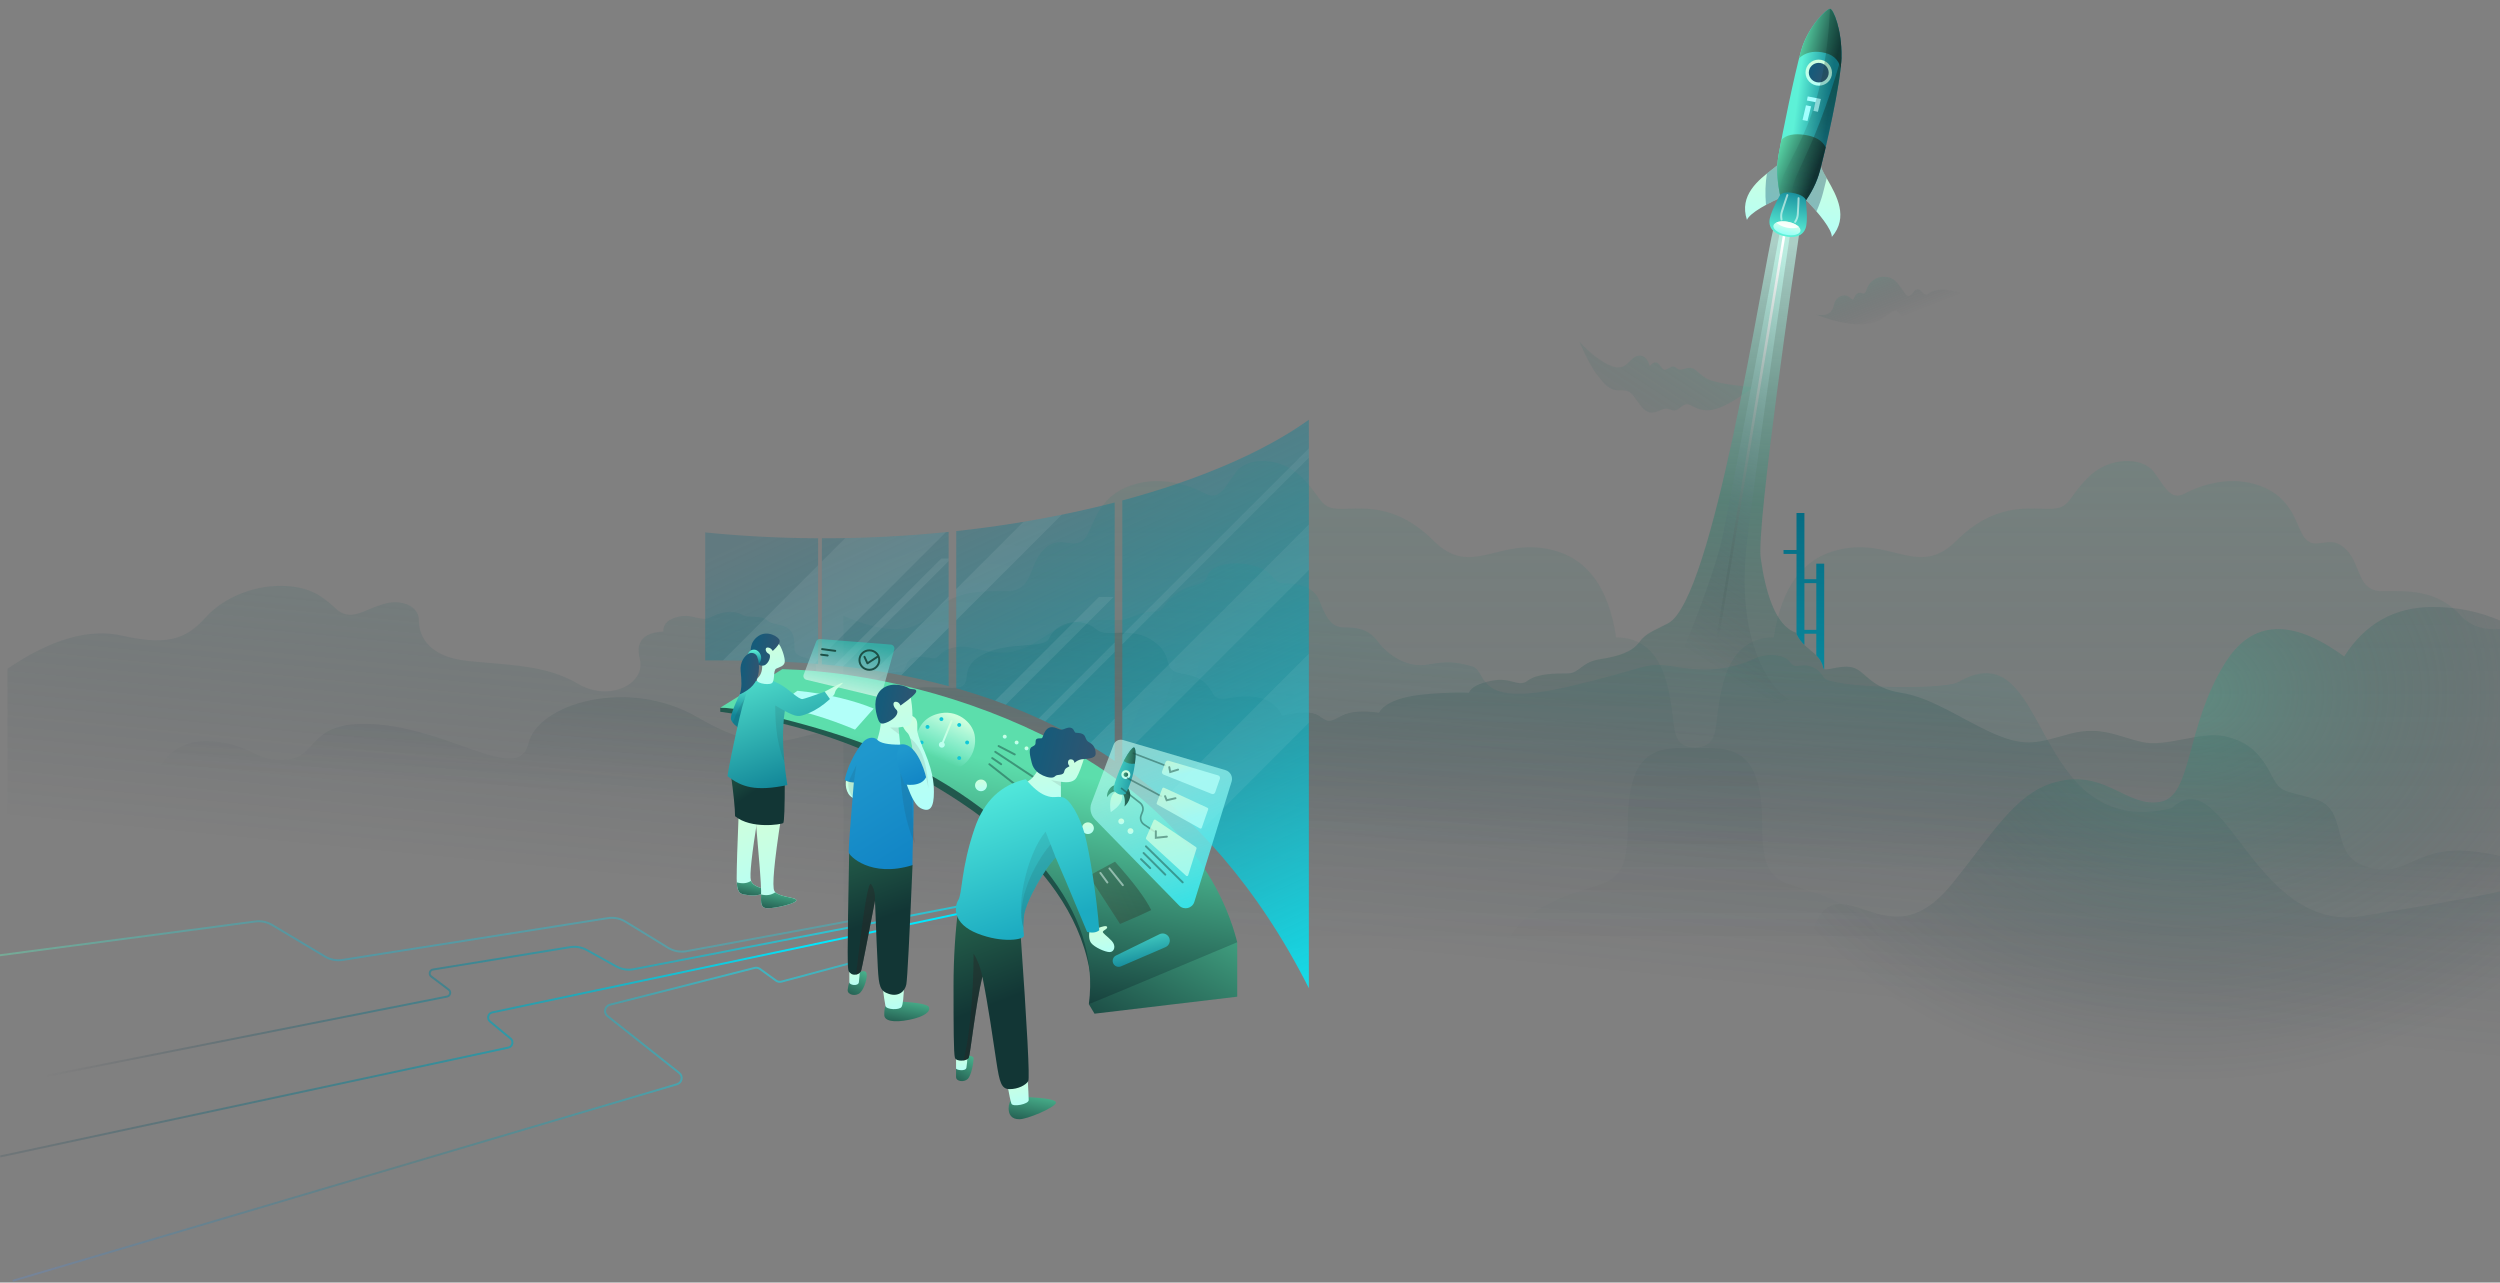 <svg xmlns="http://www.w3.org/2000/svg" width="1920" height="985" fill="none" viewBox="0 0 1920 985"><rect x="0" y="0" width="1920" height="985" fill="#808080" stroke="none"/><path fill="url(#paint0_radial)" d="M509.758 951.438C494.985 890.548 508.353 856.349 549.861 848.84C612.124 837.577 642.688 871.638 657.487 794.152C672.286 716.666 749.842 740.417 810.98 711.268C872.118 682.119 851.189 638.766 893.01 634.123C934.831 629.48 956.399 635.136 965.54 609.423C974.681 583.711 1045.77 573.076 1063.31 592.769C1080.84 612.463 1101.71 631.705 1123.32 621.019C1144.94 610.332 1168.99 611.232 1168.99 628.576C1168.99 645.919 1185.4 614.014 1228.89 661.755C1272.38 709.496 1256.84 823.587 1365.17 808.869C1437.4 799.058 1498.59 846.581 1548.74 951.438H509.758Z" opacity=".5"/><path fill="url(#paint1_linear)" d="M1526.58 225.7C1512.05 233.498 1501.71 237.551 1495.57 237.86C1486.36 238.323 1487.01 242.78 1480.2 240.336C1473.4 237.893 1468.94 243.077 1464.94 244.646C1460.94 246.215 1458.85 238.596 1455.77 238.503C1452.7 238.411 1447.33 244.483 1441.88 246.617C1436.44 248.751 1423.29 252.539 1395.17 241.752C1404.77 242.997 1407.23 239.591 1408.68 233.46C1410.14 227.329 1416.86 225.577 1419.7 227.828C1422.54 230.079 1423.08 231.133 1424.15 228.4C1425.21 225.667 1427.33 224.208 1429.85 225.16C1432.38 226.112 1432.66 224.796 1434.15 220.889C1435.64 216.983 1441.04 211.107 1450.08 212.899C1459.11 214.692 1463 229.337 1466.52 227.303C1470.04 225.268 1469.01 223.482 1471.96 222.325C1474.91 221.167 1476.66 226.191 1479.01 226.328C1481.36 226.465 1481.55 223.758 1488.16 222.739C1494.78 221.72 1498.74 223.557 1507.9 225.217C1514.02 226.324 1520.24 226.485 1526.58 225.7Z" opacity=".5"/><path fill="url(#paint2_linear)" d="M1212.89 262.356C1221.42 271.612 1229.61 277.848 1237.48 281.062C1249.29 285.884 1251.13 274.65 1257.71 273.296C1262.1 272.394 1265.2 275.023 1267.02 281.183C1269.29 278.568 1271.25 277.745 1272.9 278.715C1275.37 280.17 1276.71 284.966 1279.42 283.868C1282.13 282.77 1284.65 279.986 1287.55 282.651C1290.44 285.316 1292.45 283.133 1296.83 282.571C1301.21 282.009 1302.51 284.988 1309.33 289.921C1313.87 293.209 1326.28 295.669 1346.56 297.3C1332.04 308.317 1321.05 314.198 1313.6 314.945C1302.41 316.065 1298.85 309.682 1294.78 310.514C1290.7 311.347 1288.81 316.37 1284.17 314.975C1279.54 313.58 1280.32 313.001 1272.71 316C1265.1 318.999 1261.56 313.864 1257.15 307.645C1252.74 301.425 1251.34 299.453 1243.75 299.764C1236.15 300.074 1232.61 295.532 1226.72 288.056C1222.79 283.072 1218.18 274.506 1212.89 262.356Z" opacity=".5"/><path fill="url(#paint3_linear)" d="M5.74 513.642C39.198 490.791 68.747 482.343 94.389 488.297C132.851 497.23 145.428 487.872 158.433 473.633C171.437 459.395 193.761 449.966 214.934 449.966C236.108 449.966 246.38 456.632 257.679 467.212C268.979 477.791 278.468 468.867 293.69 464.131C308.911 459.395 321.672 465.922 321.672 476.13C321.672 486.337 326.661 504.384 359.814 507.689C392.966 510.994 419.729 510.912 443.803 525.117C467.877 539.322 496.267 525.507 491.341 505.922C488.058 492.866 494.071 485.89 509.382 484.996C509.301 479.169 513.194 475.381 521.062 473.633C532.863 471.011 538.036 478.337 546.637 473.633C555.239 468.929 565.15 469.091 569.763 472.064C574.375 475.038 584.597 472.222 588.851 476.13C593.104 480.037 597.941 478.622 604.023 481.809C610.105 484.996 610.13 491.494 610.117 497.23C610.105 502.966 613.772 503.84 621.073 505.922C628.374 508.004 626.7 514.588 626.7 517.435C626.7 520.282 630.572 519.342 635.938 520.282C641.303 521.222 647.79 524.242 647.79 533.068C647.79 541.894 671.841 544.715 671.841 530.442C671.841 516.168 685.91 516.094 691.384 516.094C696.858 516.094 693.765 505.475 704.063 504.507C714.36 503.539 716.994 508.21 721.405 503.195C725.815 498.18 734.853 495.1 745.312 497.23C755.772 499.359 769.574 504.363 785.477 498.258C801.379 492.153 813.579 476.13 839.219 476.13C864.859 476.13 861.432 476.917 873.888 472.064C886.344 467.212 888.854 472.613 893.677 466.004C898.5 459.395 904.018 453.56 915.912 449.966C927.806 446.372 924.768 446.929 928.138 440.53C931.508 434.131 946.73 430.214 963.056 434.561C979.381 438.907 977.098 447.918 985.604 447.918C994.109 447.918 1008.62 449.116 1013.34 461.375C1018.05 473.633 1022.37 481.809 1031.7 481.809C1041.03 481.809 1050.85 482.564 1058.36 492.88C1065.88 503.195 1080.88 513.097 1096.23 510.393C1111.57 507.689 1117.51 508.232 1130.34 511.648C1143.17 515.063 1130.67 543.84 1200.36 528.206C1270.06 512.573 1259.66 507.711 1289.95 512.573C1320.24 517.435 1338.18 510.002 1348.3 505.531C1358.42 501.06 1369.73 503.363 1373.17 506.786C1376.61 510.208 1376.35 512.257 1382.56 511.232C1388.76 510.208 1395.95 512.305 1400.59 520.255C1405.24 528.206 1492.61 530.383 1504.24 523.688C1575.97 482.386 1557.24 646.615 1667.86 620.718C1708.74 582.201 1730.14 716.676 1813.69 703.523C1869.38 694.755 1909.73 687.356 1934.74 681.325V974.582H5.74V513.642Z" opacity=".5"/><path fill="url(#paint4_linear)" d="M1923.74 658.373C1902.03 652.635 1883.93 651.678 1869.46 655.501C1847.74 661.236 1839.81 673.747 1814.66 664.624C1789.51 655.501 1803.7 621.216 1778.32 613.795C1752.94 606.373 1751.94 609.636 1744.23 594.774C1736.52 579.912 1727.55 569.664 1708.88 565.475C1690.21 561.286 1663.42 574.245 1644.89 569.86C1626.37 565.475 1613.02 557.295 1589.6 563.577C1566.17 569.86 1556.63 574.547 1531.6 563.577C1506.58 552.608 1484.11 535.834 1459.91 532.047C1435.71 528.26 1432.52 514.733 1422.35 512.486C1412.17 510.24 1400.16 516.987 1400.16 512.486C1397.24 500.173 1384.74 499.218 1379.24 485.847C1363.2 480.716 1355.62 453.379 1352.21 428.543C1348.79 403.706 1378.71 199.82 1382.24 176.396C1379.74 169.71 1368.24 166.367 1362.74 172.097C1352.42 214.287 1315.9 459.902 1281.24 478.621C1270.83 484.246 1264.27 485.9 1258.92 493.233C1253.57 500.566 1243.36 504.042 1228.75 506.293C1214.14 508.544 1213.29 517.193 1203.73 517.193C1194.16 517.193 1180.53 517.284 1173.26 522.772C1165.99 528.26 1160.98 519.826 1145.84 522.772C1135.74 524.736 1129.84 527.828 1128.14 532.047C1119.5 531.467 1094.17 532.432 1082.15 534.942C1070.13 537.452 1062.41 541.597 1059 547.379C1046.48 545.559 1036.91 546.361 1030.28 549.787C1020.33 554.925 1020.66 554.941 1013 549.787C1007.89 546.351 998.444 546.351 984.657 549.787C980.354 540.67 972.387 535.722 960.755 534.942C943.307 533.772 936.478 541.322 931.125 532.047C925.771 522.772 920.58 519.329 906.955 517.193C893.33 515.058 900.255 505.446 890.322 496.145C880.389 486.843 870.941 485.287 855.346 486.065C839.751 486.843 844.576 481.853 833.01 478.621C821.445 475.388 809.146 481.644 805.76 490.272C802.373 498.9 774.034 491.732 753.685 503.32C733.336 514.907 751.162 528.26 731.274 528.26C711.387 528.26 699.484 525.197 684.287 535.803C669.09 546.408 665.93 557.952 636.132 561.669C606.334 565.386 590.107 582.529 536.102 551.068C482.097 519.606 412.886 540.534 405.76 571.09C398.635 601.647 348.311 561.701 291.926 556.572C235.542 551.442 245.687 580.265 221.464 583.172C197.24 586.078 197.805 574.245 168.045 569.86C138.285 565.475 123.768 581.387 116.629 601.647C111.871 615.153 74.907 612.862 5.74 594.774V950.98H1923.74V658.373Z"/><path fill="url(#paint5_linear)" d="M1321.84 416.738C1327.74 392.076 1367.06 177.416 1367.06 177.416C1367.06 177.416 1371.86 173.794 1374.85 179.318C1374.85 179.318 1350.55 340.942 1341.66 416.738C1332.77 492.535 1359.4 528.64 1373.83 537.218C1364.47 542.092 1331.13 548.096 1272.65 533.124C1287.62 520.491 1315.93 441.401 1321.84 416.738Z"/><path stroke="url(#paint6_linear)" stroke-linecap="round" stroke-linejoin="round" stroke-width="2" d="M1370.19 180.963L1318.64 493.012"/><path fill="url(#paint7_linear)" d="M1362.3 489.491C1367.99 451.099 1384.57 428.667 1412.03 422.196C1453.22 412.488 1473.27 444.411 1502.49 415.301C1531.72 386.191 1557.35 390.806 1573.87 390.806C1590.39 390.806 1587.39 382.764 1603.84 366.515C1620.29 350.267 1645.34 351.08 1653.93 362.185C1662.51 373.29 1666.71 384.965 1677.68 379.128C1688.65 373.29 1714.23 363.35 1739.24 374.555C1764.25 385.759 1763.57 408.832 1772.12 415.301C1780.67 421.77 1790.33 410.03 1802.05 422.196C1813.77 434.361 1810.22 454.002 1829.47 454.002C1848.72 454.002 1871.23 452.279 1889.96 472.9C1902.44 486.648 1924.37 486.648 1955.74 472.9V831.004H1171.06C1142.88 764.048 1145.53 720.35 1178.98 699.912C1229.17 669.254 1250.14 692.963 1250.14 633.055C1250.14 573.147 1274.57 574.376 1299.22 574.376C1323.88 574.376 1314.29 556.678 1323.84 523.085C1330.21 500.689 1343.03 489.491 1362.3 489.491Z" opacity=".5"/><path fill="url(#paint8_linear)" d="M1241.18 489.491C1235.49 451.099 1218.91 428.667 1191.45 422.196C1150.26 412.488 1130.21 444.411 1100.99 415.301C1071.76 386.191 1046.13 390.806 1029.61 390.806C1013.09 390.806 1016.09 382.764 999.638 366.515C983.187 350.267 958.137 351.08 949.552 362.185C940.967 373.29 936.773 384.965 925.8 379.128C914.826 373.29 889.253 363.35 864.243 374.555C839.233 385.759 839.91 408.832 831.361 415.301C822.812 421.77 813.144 410.03 801.426 422.196C789.707 434.361 793.255 454.002 774.009 454.002C754.763 454.002 732.245 452.279 713.519 472.9C701.035 486.648 679.109 486.648 647.739 472.9V831.004H1432.42C1460.59 764.048 1457.95 720.35 1424.49 699.912C1374.31 669.254 1353.34 692.963 1353.34 633.055C1353.34 573.147 1328.91 574.376 1304.25 574.376C1279.6 574.376 1289.19 556.678 1279.64 523.085C1273.27 500.689 1260.45 489.491 1241.18 489.491Z" opacity=".5"/><path fill="url(#paint9_radial)" d="M1123.74 831.004C1124.31 780.341 1140.2 744.864 1171.39 724.574C1218.18 694.137 1274.87 751.075 1301.76 751.075C1328.64 751.075 1324.01 745.518 1345.86 724.574C1360.43 710.61 1375.2 710.61 1390.17 724.574C1393.85 701.697 1403.25 691.745 1418.35 694.72C1441.01 699.181 1465.79 720.153 1499.45 678.436C1533.12 636.718 1549.86 605.512 1584.26 599.385C1618.66 593.259 1634.12 620.115 1659.01 615.838C1683.9 611.562 1678.04 558.637 1708.86 509.174C1729.42 476.198 1759.9 474.536 1800.31 504.187C1816.43 478.835 1839.13 466.159 1868.39 466.159C1897.66 466.159 1924.44 475.163 1948.74 493.172V831.004H1123.74Z" opacity=".5"/><path stroke="url(#paint10_linear)" stroke-width="1.521" d="M9.738 983.675L519.935 832.698C523.819 831.549 524.796 826.501 521.622 823.985L466.593 780.377C463.349 777.806 464.455 772.632 468.466 771.612L579.493 743.371C580.932 743.005 582.459 743.297 583.661 744.169L595.971 753.094C597.191 753.978 598.745 754.265 600.201 753.875L652.848 739.757"/><path stroke="url(#paint11_linear)" stroke-width="1.521" d="M0.215 888.133L390.383 804.564C393.651 803.864 394.67 799.703 392.096 797.572L376.332 784.522C373.753 782.388 374.78 778.22 378.054 777.527L736.666 701.667"/><path stroke="url(#paint12_linear)" stroke-width="1.521" d="M0.738 833.213L343.349 765.367C345.893 764.863 346.643 761.588 344.572 760.028L331.209 749.961C329.1 748.372 329.924 745.029 332.531 744.604L437.797 727.414C442.248 726.688 446.813 727.486 450.753 729.681L473.2 742.185C477.315 744.478 482.108 745.244 486.734 744.349L744.272 694.496"/><path stroke="url(#paint13_linear)" stroke-width="1.521" d="M-35.74 738.367L196.101 707.704C200.569 707.113 205.106 708.048 208.976 710.359L249.674 734.657C253.69 737.054 258.42 737.969 263.04 737.241L466.786 705.133C471.483 704.392 476.291 705.35 480.346 707.834L513.127 727.914C517.337 730.493 522.352 731.423 527.207 730.526L655.697 706.791"/><path fill="url(#paint14_linear)" d="M836.238 771.193L840.574 778.511L950.188 765.459V723.632L907.022 721.79L836.238 771.193Z"/><path fill="url(#paint15_linear)" d="M553.161 543.508V546.645C601.166 553.22 645.452 566.527 686.02 586.568C746.872 616.629 838.929 676.775 838.929 769.118C845.39 755.519 841.42 709.819 827.02 632.017L632.118 533.336L553.161 543.508Z"/><path fill="url(#paint16_linear)" d="M553.162 543.508C584.958 523.771 600.857 513.903 600.857 513.903C730.24 517.422 916.24 589.922 950.189 723.633C879.426 753.359 841.443 769.213 836.239 771.194C840.836 735.743 829.778 701.415 803.064 668.21C762.993 618.404 709.275 590.814 675.717 576.088C642.159 561.362 573.664 543.508 553.162 543.508Z"/><path fill="url(#paint17_linear)" fill-rule="evenodd" d="M656.651 560.35C635.57 551.522 615.666 545.573 596.938 542.502C601.778 538.347 606.916 534.353 612.353 530.52C624.096 531.697 634.976 533.503 644.996 535.938C655.015 538.374 663.677 541.124 670.983 544.189L656.651 560.35Z" clip-rule="evenodd"/><path fill="url(#paint18_linear)" fill-rule="evenodd" d="M703.078 569.641C704.421 558.155 710.054 551.038 719.976 548.287C734.859 544.162 746.557 554.606 748.452 564.196C750.347 573.787 745.941 583.901 737.92 588.657C719.957 589.648 708.343 583.309 703.078 569.641Z" clip-rule="evenodd"/><path fill="url(#paint19_linear)" d="M707.778 571.745C708.617 571.745 709.298 571.076 709.298 570.25C709.298 569.424 708.617 568.754 707.778 568.754C706.938 568.754 706.257 569.424 706.257 570.25C706.257 571.076 706.938 571.745 707.778 571.745Z"/><path fill="url(#paint20_linear)" d="M712.339 559.781C713.179 559.781 713.86 559.112 713.86 558.286C713.86 557.46 713.179 556.791 712.339 556.791C711.499 556.791 710.818 557.46 710.818 558.286C710.818 559.112 711.499 559.781 712.339 559.781Z"/><path fill="url(#paint21_linear)" d="M722.985 553.799C723.825 553.799 724.505 553.13 724.505 552.304C724.505 551.478 723.825 550.808 722.985 550.808C722.145 550.808 721.464 551.478 721.464 552.304C721.464 553.13 722.145 553.799 722.985 553.799Z"/><path fill="url(#paint22_linear)" d="M736.671 558.286C737.511 558.286 738.192 557.616 738.192 556.79C738.192 555.964 737.511 555.295 736.671 555.295C735.831 555.295 735.15 555.964 735.15 556.79C735.15 557.616 735.831 558.286 736.671 558.286Z"/><path fill="url(#paint23_linear)" d="M742.754 571.745C743.594 571.745 744.275 571.076 744.275 570.25C744.275 569.424 743.594 568.754 742.754 568.754C741.914 568.754 741.233 569.424 741.233 570.25C741.233 571.076 741.914 571.745 742.754 571.745Z"/><path fill="url(#paint24_linear)" d="M736.671 583.709C737.511 583.709 738.192 583.04 738.192 582.214C738.192 581.388 737.511 580.718 736.671 580.718C735.831 580.718 735.15 581.388 735.15 582.214C735.15 583.04 735.831 583.709 736.671 583.709Z"/><path fill="url(#paint25_linear)" fill-rule="evenodd" d="M731.085 553.126C731.431 553.264 731.618 553.624 731.545 553.971L731.505 554.1L724.851 570.298C725.555 570.91 725.826 571.914 725.454 572.819C724.983 573.968 723.653 574.523 722.485 574.059C721.317 573.595 720.753 572.287 721.224 571.138C721.597 570.233 722.502 569.696 723.441 569.737L730.095 553.54C730.252 553.157 730.695 552.972 731.085 553.126Z" clip-rule="evenodd"/><path fill="url(#paint26_linear)" d="M857.101 733.829C855.022 734.846 854.027 737.253 854.779 739.442C855.648 741.969 858.484 743.221 860.937 742.162L895.1 727.41C897.991 726.162 899.235 722.738 897.82 719.925C896.472 717.244 893.217 716.148 890.522 717.468L857.101 733.829Z"/><path fill="url(#paint27_linear)" fill-rule="evenodd" d="M836.238 672.62L856.308 661.754C870.665 677.831 879.943 690.231 884.142 698.954C879.057 701.432 871.073 704.981 860.19 709.6L836.238 672.62Z" clip-rule="evenodd" opacity=".3"/><path stroke="#EBFFFB" stroke-linecap="round" stroke-width="1.521" d="M862.342 679.804L852.045 666.973" opacity=".5"/><path stroke="#EBFFFB" stroke-linecap="round" stroke-width="1.521" d="M845.104 670.417L850.464 677.751" opacity=".5"/><path fill="url(#paint28_linear)" d="M753.399 607.638C755.919 607.638 757.961 605.629 757.961 603.151C757.961 600.673 755.919 598.665 753.399 598.665C750.879 598.665 748.837 600.673 748.837 603.151C748.837 605.629 750.879 607.638 753.399 607.638Z"/><path fill="url(#paint29_linear)" d="M835.519 640.539C838.039 640.539 840.081 638.53 840.081 636.052C840.081 633.575 838.039 631.566 835.519 631.566C833 631.566 830.957 633.575 830.957 636.052C830.957 638.53 833 640.539 835.519 640.539Z"/><path stroke="#1D5047" stroke-linecap="round" stroke-width="1.521" d="M759.833 586.928L780.494 603.153" opacity=".5"/><path stroke="#1D5047" stroke-linecap="round" stroke-width="1.521" d="M762.024 582.214L768.874 586.927" opacity=".5"/><path stroke="#1D5047" stroke-linecap="round" stroke-width="1.521" d="M764.365 577.4L796.453 598.666" opacity=".5"/><path stroke="#1D5047" stroke-linecap="round" stroke-width="1.521" d="M766.94 572.969L779.322 579.41" opacity=".5"/><path fill="url(#paint30_linear)" d="M771.648 567.259C772.488 567.259 773.168 566.59 773.168 565.764C773.168 564.938 772.488 564.268 771.648 564.268C770.808 564.268 770.127 564.938 770.127 565.764C770.127 566.59 770.808 567.259 771.648 567.259Z"/><path fill="url(#paint31_linear)" d="M780.773 571.746C781.613 571.746 782.293 571.076 782.293 570.25C782.293 569.424 781.613 568.755 780.773 568.755C779.933 568.755 779.252 569.424 779.252 570.25C779.252 571.076 779.933 571.746 780.773 571.746Z"/><path fill="url(#paint32_linear)" d="M788.376 576.232C789.216 576.232 789.897 575.563 789.897 574.737C789.897 573.911 789.216 573.241 788.376 573.241C787.536 573.241 786.855 573.911 786.855 574.737C786.855 575.563 787.536 576.232 788.376 576.232Z"/><path fill="url(#paint33_linear)" fill-rule="evenodd" d="M631.21 510.183C661.378 512.814 694.43 517.742 728.549 526.969V408.499C696.972 411.735 664.329 413.451 631.21 413.409V510.183ZM856.08 584.37C816.155 557.524 774.614 540.013 734.403 528.591V407.88C777.544 403.183 818.611 395.653 856.08 385.905V584.37ZM861.934 588.382C915.209 625.59 965.324 679.844 1005.2 758.953V322.377C970.932 346.94 921.115 368.432 861.934 384.356V588.382ZM628.292 509.935V413.401C599.607 413.276 570.58 411.829 541.592 408.906V507.167C565.167 507.167 594.904 507.167 628.292 509.935Z" clip-rule="evenodd"/><path fill="url(#paint34_radial)" fill-rule="evenodd" d="M1005.2 502.065V555.088L921.285 638.999C912.362 629.795 903.25 621.233 893.992 613.269L1005.2 502.065ZM1005.2 402.778V437.798L861.933 581.061V546.041L1005.2 402.778ZM1005.2 344.283V351.595L861.933 494.858V487.546L1005.2 344.283ZM785.967 400.775C795.967 399.1 805.808 397.272 815.469 395.302L734.403 476.368V452.34L785.967 400.775ZM728.549 428.973V430.918L647.643 511.825C645.341 511.565 643.053 511.319 640.779 511.088L722.893 428.973H728.549ZM649.132 413.261C675.36 412.794 701.219 411.239 726.411 408.716L631.209 503.917V431.183L649.132 413.261ZM555.208 507.185L628.291 434.102V506.835L625.423 509.703C599.302 507.648 575.488 507.258 555.208 507.185ZM671.712 515.031L728.549 458.194V482.222L692.19 518.58C685.284 517.247 678.452 516.07 671.712 515.031ZM764.272 538.173C766.995 539.151 769.72 540.16 772.447 541.2L855.18 458.467H843.978L764.272 538.173ZM797.712 551.767L856.079 493.4V500.712L802.705 554.086C801.041 553.3 799.377 552.527 797.712 551.767ZM836.164 571.81C842.838 575.751 849.48 579.933 856.079 584.37V551.895L836.164 571.81Z" clip-rule="evenodd" opacity=".5"/><path fill="url(#paint35_linear)" fill-rule="evenodd" d="M862.506 568.334C859.498 567.45 856.316 569.031 855.204 571.962L838.255 616.619C836.597 620.987 837.626 625.921 840.891 629.263L905.564 695.448C909.271 699.242 915.687 697.694 917.257 692.627L945.875 600.247C947.03 596.516 944.909 592.561 941.162 591.459L862.506 568.334Z" clip-rule="evenodd"/><path fill="url(#paint36_linear)" d="M853.046 623.691C851.716 615.049 853.281 609.653 857.741 607.502C858.839 608.232 860.982 607.744 861.368 608.93C863.085 614.192 860.311 619.113 853.046 623.691Z" opacity=".78"/><path fill="url(#paint37_linear)" fill-rule="evenodd" d="M857.221 602.834C855.117 603.055 853.396 604.079 852.058 605.906C850.72 607.732 850.082 609.844 850.145 612.239C852.097 609.375 854.455 607.808 857.221 607.537C861.369 607.13 863.139 609.869 863.65 613.125C863.99 615.296 863.978 617.385 863.612 619.392C865.653 617.495 867.037 615.277 867.763 612.737C868.489 610.197 867.878 607.456 865.931 604.514L857.221 602.834Z" clip-rule="evenodd"/><path fill="url(#paint38_linear)" d="M855.106 606.444C855.888 607.842 857.102 608.939 858.749 609.736C860.396 610.533 862.306 610.533 864.478 609.736C867.496 604.014 869.615 597.886 870.835 591.352C872.667 581.551 872.416 574.008 870.835 574.008C869.255 574.008 863.953 581.078 859.53 592.113C856.581 599.469 855.106 604.246 855.106 606.444Z"/><path fill="url(#paint39_linear)" d="M870.837 574.008C872.142 574.008 872.54 579.151 871.608 586.462C868.436 586.946 865.575 586.283 863.022 584.474L863.531 583.511C866.742 577.541 869.719 574.008 870.837 574.008Z"/><path fill="url(#paint40_linear)" d="M864.65 598.31C866.554 598.31 868.098 596.792 868.098 594.919C868.098 593.046 866.554 591.527 864.65 591.527C862.745 591.527 861.201 593.046 861.201 594.919C861.201 596.792 862.745 598.31 864.65 598.31Z"/><path fill="url(#paint41_linear)" d="M864.649 596.654C865.624 596.654 866.414 595.877 866.414 594.919C866.414 593.96 865.624 593.183 864.649 593.183C863.675 593.183 862.885 593.96 862.885 594.919C862.885 595.877 863.675 596.654 864.649 596.654Z"/><path stroke="#1D5047" stroke-linecap="round" stroke-width="1.3" d="M870.469 578.538L894.781 587.857" opacity=".5"/><path stroke="#1D5047" stroke-linecap="round" stroke-width="1.3" d="M865.93 597.649L891.798 611.493" opacity=".5"/><path stroke="#1D5047" stroke-linecap="round" stroke-width="1.3" d="M861.368 605.527L875.497 616.536C877.58 618.159 878.357 620.952 877.412 623.417L876.38 626.108C875.381 628.714 876.31 631.663 878.622 633.226L886.211 638.358" opacity=".5"/><path fill="url(#paint42_linear)" fill-rule="evenodd" d="M897.504 584.264C896.499 583.968 895.435 584.497 895.066 585.479L892.488 592.336C892.105 593.354 892.606 594.491 893.616 594.896L930.616 609.721C931.676 610.145 932.875 609.598 933.249 608.52L936.878 598.07C937.252 596.992 936.649 595.819 935.554 595.496L897.504 584.264Z" clip-rule="evenodd" opacity=".78"/><path stroke="#1D5047" stroke-linecap="round" stroke-width="1.521" d="M898.006 589.184L898.707 592.93L904.762 591.057" opacity=".5"/><path fill="url(#paint43_linear)" fill-rule="evenodd" d="M893.979 604.975C893.454 604.733 892.833 604.985 892.626 605.524L888.354 616.647C888.176 617.11 888.365 617.634 888.799 617.877L921.545 636.235C922.088 636.539 922.774 636.279 922.979 635.691L927.871 621.625C928.04 621.139 927.813 620.605 927.346 620.389L893.979 604.975Z" clip-rule="evenodd" opacity=".78"/><path stroke="#1D5047" stroke-linecap="round" stroke-width="1.521" d="M894.78 611.464L896.005 614.597L902.761 613.031" opacity=".5"/><path fill="url(#paint44_linear)" fill-rule="evenodd" d="M887.47 629.594C886.952 629.244 886.243 629.45 885.993 630.023L880.131 643.445C879.96 643.836 880.056 644.293 880.371 644.582L910.909 672.583C911.449 673.078 912.321 672.844 912.539 672.145L918.931 651.718C919.063 651.297 918.903 650.838 918.537 650.591L887.47 629.594Z" clip-rule="evenodd" opacity=".78"/><path stroke="#1D5047" stroke-linecap="round" stroke-width="1.521" d="M887.676 638.358V643.424L896.137 642.548" opacity=".5"/><path stroke="#1D5047" stroke-linecap="round" stroke-width="1.521" d="M880.086 650L908.301 677.66" opacity=".5"/><path stroke="#1D5047" stroke-linecap="round" stroke-width="1.521" d="M878.284 655.111L894.961 671.746" opacity=".5"/><path stroke="#1D5047" stroke-linecap="round" stroke-width="1.521" d="M876.284 659.83L883.358 666.718" opacity=".5"/><path fill="url(#paint45_linear)" d="M861.128 633.063C862.388 633.063 863.409 632.058 863.409 630.819C863.409 629.581 862.388 628.576 861.128 628.576C859.868 628.576 858.847 629.581 858.847 630.819C858.847 632.058 859.868 633.063 861.128 633.063Z"/><path fill="url(#paint46_linear)" d="M868.211 640.54C869.471 640.54 870.492 639.536 870.492 638.297C870.492 637.058 869.471 636.053 868.211 636.053C866.951 636.053 865.93 637.058 865.93 638.297C865.93 639.536 866.951 640.54 868.211 640.54Z"/><path fill="url(#paint47_linear)" fill-rule="evenodd" d="M629.878 490.764C628.548 490.659 627.309 491.445 626.837 492.693L617.223 518.101C616.584 519.791 617.572 521.659 619.329 522.08L673.517 535.083C675.081 535.458 676.664 534.533 677.103 532.985L686.791 498.849C687.308 497.027 686.029 495.187 684.141 495.039L629.878 490.764Z" clip-rule="evenodd"/><path stroke="#1D5047" stroke-linecap="round" stroke-width="1.521" d="M631.386 498.51L641.46 499.864"/><path stroke="#1D5047" stroke-linecap="round" stroke-width="1.521" d="M630.646 502.786L635.633 503.405"/><path stroke="#1D5047" stroke-linecap="round" stroke-linejoin="round" stroke-width="1.521" d="M667.672 514.413C671.871 514.413 675.276 511.065 675.276 506.935C675.276 502.806 671.871 499.458 667.672 499.458C663.473 499.458 660.068 502.806 660.068 506.935C660.068 511.065 663.473 514.413 667.672 514.413Z"/><path stroke="#1D5047" stroke-linecap="round" stroke-linejoin="round" stroke-width="1.521" d="M663.913 504.459L666.206 509.437L673.789 504.459"/><path fill="url(#paint48_linear)" fill-rule="evenodd" d="M633.388 531.182C641.657 526.636 646.237 524.363 647.129 524.363C648.466 524.363 642.13 528.518 641.452 531.182C640.773 533.846 640.414 534.68 635.458 536.599C632.153 537.878 631.463 536.072 633.388 531.182Z" clip-rule="evenodd"/><path fill="url(#paint49_linear)" fill-rule="evenodd" d="M567.37 623.104C566.297 648.925 565.761 666.132 565.761 674.726C565.761 687.618 569.282 686.558 575.059 687.508C580.836 688.458 587.618 686.475 587.618 684.137C587.618 681.798 578.319 681.924 576.689 676.128C575.603 672.264 577.344 656.105 581.914 627.652L567.37 623.104Z" clip-rule="evenodd"/><path fill="url(#paint50_linear)" d="M576.803 676.487C578.707 681.919 587.618 681.847 587.618 684.136C587.618 686.424 581.128 688.372 575.438 687.566L574.266 687.387C569.42 686.692 566.33 686.957 565.832 677.637C570.105 678.827 573.719 678.472 576.674 676.571L576.803 676.487Z"/><path fill="url(#paint51_linear)" fill-rule="evenodd" d="M580.187 627.53C583.089 659.932 584.54 678.861 584.54 684.315C584.54 692.497 583.347 697.516 589.705 697.516C596.062 697.516 611.57 693.875 611.57 691.384C611.57 688.893 597.608 689.221 594.732 684.315C592.814 681.045 594.542 662.116 599.916 627.53H580.187Z" clip-rule="evenodd"/><path fill="url(#paint52_linear)" d="M595.441 685.224C599.395 689.191 611.57 689.059 611.57 691.385C611.57 693.876 596.063 697.518 589.705 697.518C584.054 697.518 584.368 693.552 584.508 686.925C588.571 687.985 592.09 687.507 595.064 685.492L595.441 685.224Z"/><path fill="url(#paint53_linear)" d="M561.112 593.176C563.386 609.701 564.523 620.923 564.523 626.841C576.877 636.991 600.265 633.112 601.491 632.143C602.308 631.497 602.716 620.432 602.716 598.948L577.289 576.09L561.112 593.176Z"/><path fill="url(#paint54_linear)" d="M568.906 560.034C565.051 557.794 562.589 555.424 561.519 552.924C559.915 549.174 568.938 531.434 570.948 527.629C572.288 525.093 574.146 523.744 576.522 523.583L568.906 560.034Z"/><path fill="#262626" fill-rule="evenodd" d="M574.498 533.26L568.904 560.036C566.085 558.398 564.01 556.69 562.681 554.913C566.435 545.214 570.375 537.996 574.498 533.26Z" clip-rule="evenodd" opacity=".1"/><path fill="url(#paint55_linear)" d="M576.521 523.584C573.398 531.156 570.582 540.179 568.075 550.654C564.314 566.367 558.742 593.631 558.742 596.115C569.607 604.46 580.052 608.05 604.705 602.941C604.705 601.701 598.811 571.873 602.717 546.039C611.924 550.654 612.967 551.018 621.142 547.643C626.592 545.393 632.012 541.797 637.401 536.853L633.387 531.182C624.133 534.51 618.497 536.4 616.48 536.853C613.455 537.532 605.627 528.941 598.801 525.384C594.25 523.013 591.016 521.828 589.1 521.828L576.521 523.584Z"/><path fill="#262626" fill-rule="evenodd" d="M595.404 541.81L602.716 546.038C600.677 559.528 601.309 574.107 602.379 585.136C597.667 573.907 595.339 559.887 595.396 543.076L595.404 541.81Z" clip-rule="evenodd" opacity=".1"/><path fill="url(#paint56_linear)" fill-rule="evenodd" d="M585.186 508.169C585.864 513.779 584.831 517.914 582.087 520.575C577.971 524.565 589.909 526.48 592.669 524.737C595.43 522.995 593.519 514.791 596.16 513.508C598.801 512.225 602.034 511.684 602.644 508.647C603.254 505.611 599.901 495.553 597.546 494.09C595.976 493.114 592.38 493.344 586.757 494.78L585.186 508.169Z" clip-rule="evenodd"/><path fill="url(#paint57_linear)" fill-rule="evenodd" d="M593.485 499.936C592.41 498.16 591.088 497.271 589.519 497.271C587.164 497.271 587.802 500.926 590.349 502.093C592.896 503.26 590.254 510.061 586.709 511.084C583.164 512.106 578.432 508.419 577.178 504.177C575.923 499.936 575.849 492.753 582.684 488.323C589.519 483.893 597.969 489.033 598.718 491.76C599.217 493.578 597.473 496.304 593.485 499.936Z" clip-rule="evenodd"/><path fill="url(#paint58_linear)" d="M573.869 504.084C574.58 500.643 576.337 498.922 579.139 498.922C583.343 498.922 587.622 506.092 581.558 510.839C577.515 514.003 574.952 511.752 573.869 504.084Z"/><path fill="url(#paint59_linear)" fill-rule="evenodd" d="M581.522 504.327L581.545 504.388C582.838 507.754 583.214 511.678 582.674 516.159C581.719 524.084 576.762 529.456 568.074 533.339C569.955 528.076 569.54 522.499 568.807 515.387C568.091 508.434 572.003 503.367 575.272 501.895L575.493 501.801C577.76 500.885 580.34 501.879 581.387 504.024L581.522 504.327Z" clip-rule="evenodd"/><path fill="url(#paint60_linear)" fill-rule="evenodd" d="M837.082 713C835.99 718.306 836.303 722.056 838.021 724.249C840.599 727.539 848.707 731.201 852.214 731.201C855.72 731.201 857.395 726.517 853.892 722.7C850.388 718.884 846.35 716.508 847.029 715.42C847.708 714.332 851.034 713.214 850.184 711.774C849.618 710.815 847.123 711.223 842.7 713H837.082Z" clip-rule="evenodd"/><path fill="url(#paint61_linear)" d="M777.394 843.477C775.547 845.624 774.623 848.216 774.623 851.252C774.623 855.806 776.694 859.578 782.866 859.578C789.038 859.578 809.417 850.881 810.897 847.179C811.883 844.711 803.712 843.146 786.384 842.483L777.394 843.477Z"/><path fill="url(#paint62_linear)" fill-rule="evenodd" d="M773.486 832.306C775.019 840.716 776.114 845.824 776.772 847.632C777.759 850.343 790.046 848.098 790.046 844.838C790.046 842.664 789.741 836.49 789.131 826.315L773.486 832.306Z" clip-rule="evenodd"/><path fill="url(#paint63_linear)" d="M734.256 820.58C734.256 822.777 734.256 824.981 734.256 827.193C734.256 830.51 740.182 831.423 743.134 828.713C746.086 826.003 747.72 815.843 747.72 812.979C747.72 810.115 741.801 810.562 739.457 812.979C737.895 814.59 736.161 817.123 734.256 820.58Z"/><path fill="url(#paint64_linear)" fill-rule="evenodd" d="M734.256 810.988C734.256 816.569 734.256 819.766 734.256 820.58C734.256 821.802 741.588 823.091 742.199 820.021C742.607 817.975 742.918 814.257 743.134 808.869L734.256 810.988Z" clip-rule="evenodd"/><path fill="url(#paint65_linear)" d="M736.324 694.471C733.65 714.786 732.313 735.644 732.313 757.046C732.313 789.149 732.406 808.861 733.362 812.274C734.319 815.687 742.809 815.004 744.026 812.274C745.244 809.544 749.261 771.414 754.453 749.995C758.949 772.244 762.787 799.182 765.222 815.378C767.657 831.575 769.103 836.45 775.464 836.45C781.825 836.45 787.882 833.391 789.704 830.268C790.918 828.187 788.899 789.723 783.647 714.877L736.324 694.471Z"/><path fill="#262626" fill-rule="evenodd" d="M747.722 732.455C750.78 737.197 753.023 743.044 754.454 749.996L754.144 751.301C749.102 772.927 745.22 809.6 744.027 812.276C743.513 813.43 741.699 814.218 739.703 814.486C743.803 803.042 747.722 765.581 747.722 732.455Z" clip-rule="evenodd" opacity=".447"/><path fill="url(#paint66_linear)" fill-rule="evenodd" d="M833.216 580.217C830.782 588.439 828.629 594.107 826.754 597.22C824.879 600.333 820.883 601.387 814.764 600.381V615.185H797.768L786.541 606.551L785.913 601.614C790.709 600.299 794.661 596.404 797.768 589.929C800.874 583.454 812.69 580.217 833.216 580.217Z" clip-rule="evenodd"/><path fill="#262626" fill-rule="evenodd" d="M814.765 604.041L807.18 599.15L814.765 600.383L814.765 604.041Z" clip-rule="evenodd" opacity=".1"/><path fill="url(#paint67_linear)" fill-rule="evenodd" d="M825.161 585.903C825.002 584.074 824.056 583.16 822.322 583.16C819.722 583.16 819.827 586.71 821.075 587.942C822.322 589.175 818.009 588.781 817.332 592.478C816.655 596.174 811.881 594.222 810.265 596.181C808.649 598.14 803.996 596.976 801.025 595.601C798.054 594.225 793.772 591.548 792.381 585.903C790.991 580.257 789.768 575.111 792.381 573.676C794.994 572.24 795.371 572.223 795.371 569.148C795.371 566.073 799.744 567.529 800.385 566.801C801.025 566.073 801.986 560.509 805.625 558.912C809.264 557.315 812.802 560.371 815.067 560.371C817.332 560.371 819.483 558.306 822.322 558.912C825.161 559.519 824.777 562.785 826.391 562.785C828.005 562.785 832.156 562.929 833.277 565.611C834.397 568.293 834.53 569.095 837.071 570.477C839.613 571.858 841.465 574.553 841.465 578.856C841.465 583.16 833.44 582.561 830.469 583.16C828.488 583.56 826.719 584.474 825.161 585.903Z" clip-rule="evenodd"/><path fill="url(#paint68_linear)" d="M787.799 598.411C793.223 604.907 798.207 609.046 802.75 610.829C809.564 613.504 810.668 611.192 816.155 612.348C821.643 613.504 829.595 627.42 833.215 641.195C836.835 654.969 842.273 688.417 844.249 714.428C842.13 716.223 839.012 716.655 834.894 715.724C821.059 682.529 813.022 663.51 810.783 658.665C802.75 666.29 787.391 693.01 786.385 703.719C785.38 714.428 786.385 715.66 786.385 718.659C786.385 721.657 769.932 724.558 750.683 716.937C731.434 709.317 732.799 696.393 735.988 691.193C739.176 685.993 737.831 667.464 748.515 636.159C755.637 615.289 768.732 602.706 787.799 598.411Z"/><path fill="#262626" fill-rule="evenodd" d="M803.017 638.743L810.782 658.666C802.749 666.291 787.39 693.011 786.384 703.72L786.274 704.948C785.987 708.306 785.915 710.64 785.943 712.38C779.693 693.323 790.044 653.909 803.017 638.743Z" clip-rule="evenodd" opacity=".1"/><path fill="#262626" fill-rule="evenodd" d="M806.855 648.493L810.783 658.666C802.749 666.291 787.39 693.011 786.385 703.72L786.274 704.948C785.988 708.306 785.916 710.64 785.943 712.38C779.693 693.323 793.881 663.658 806.855 648.493Z" clip-rule="evenodd" opacity=".1"/><path fill="url(#paint69_linear)" fill-rule="evenodd" d="M708.003 572.491C705.681 566.806 704.52 562.83 704.52 560.561C704.52 557.158 704.677 554.691 703.698 552.613C703.046 551.227 701.306 549.976 698.479 548.858L692.816 556.479C693.769 559.026 695.156 561.175 696.978 562.927C698.799 564.679 700.321 570.368 701.544 579.993L708.003 572.491Z" clip-rule="evenodd"/><path fill="url(#paint70_linear)" d="M680.031 772.574C679.418 774.071 679.112 776.355 679.112 779.425C679.112 784.031 686.017 785.673 698.345 783.194C710.673 780.715 714.815 776.558 713.417 773.484C712.485 771.435 704.983 769.981 690.913 769.121L680.031 772.574Z"/><path fill="url(#paint71_linear)" fill-rule="evenodd" d="M677.458 754.99C678.704 764.759 679.562 770.62 680.03 772.573C680.732 775.503 690.678 775.848 692.344 773.379C693.454 771.733 694.095 765.861 694.265 755.765L677.458 754.99Z" clip-rule="evenodd"/><path fill="url(#paint72_linear)" d="M652.302 754.433C651.735 755.71 651.307 757.625 651.016 760.179C650.581 764.009 657.263 765.659 660.625 762.382C663.986 759.106 666.349 750.554 665.465 747.412C664.876 745.318 662.496 745.318 658.324 747.412L652.302 754.433Z"/><path fill="url(#paint73_linear)" fill-rule="evenodd" d="M652.3 744.946C652.3 749.761 652.3 752.924 652.3 754.434C652.3 756.7 659.17 757.587 659.607 754.434C659.899 752.332 660.238 748.495 660.623 742.923L652.3 744.946Z" clip-rule="evenodd"/><path fill="url(#paint74_linear)" d="M652.143 655.409C651.39 694.741 651.014 719.964 651.014 731.079C651.014 747.751 651.556 745.743 653.373 747.576C655.19 749.409 660.438 748.818 661.456 745.173C662.135 742.743 665.648 724.914 671.994 691.684C672.911 716.605 673.637 733.816 674.172 743.317C674.974 757.568 675.867 761.113 682.755 763.351C689.643 765.589 694.947 761.891 696.073 755.887C696.824 751.885 698.409 721.405 700.828 664.447L667.465 636.149L660.028 637.469L652.143 655.409Z"/><path fill="#262626" fill-rule="evenodd" d="M657.716 748.428L657.486 748.472L658.63 738.561C663.583 696.357 667.031 676.527 668.975 679.07C671.191 681.969 672.198 686.173 671.996 691.683L666.244 721.583C663.488 735.754 661.893 743.617 661.459 745.172C660.949 746.994 659.383 748.053 657.716 748.428Z" clip-rule="evenodd" opacity=".447"/><path fill="url(#paint75_linear)" fill-rule="evenodd" d="M698.866 532.725C700.125 538.867 700.754 544.319 700.754 549.08C700.754 556.221 698.212 557.341 695.481 557.829C693.661 558.154 691.851 558.453 690.051 558.726L691.667 575.331L679.59 579.146L671.698 573.505C675.017 565.409 676.677 558.127 676.677 551.657C676.677 545.187 682.003 537.916 692.654 529.843L698.866 532.725Z" clip-rule="evenodd"/><path fill="#262626" fill-rule="evenodd" d="M690.051 558.728L690.563 564.001L683.559 558.728H690.051Z" clip-rule="evenodd" opacity=".1"/><path fill="url(#paint76_linear)" fill-rule="evenodd" d="M691.583 541.864C690.762 539.91 689.526 538.933 687.873 538.933C685.395 538.933 685.7 542.532 688.332 544.981C690.963 547.43 687.386 551.974 681.812 554.488C676.238 557.001 675.23 555.902 673.401 549.243C671.572 542.584 671.228 533.249 678.378 528.4C685.528 523.55 695.477 526.793 697.621 528.4C699.765 530.006 703.697 528.45 703.697 530.876C703.697 532.493 699.659 536.156 691.583 541.864Z" clip-rule="evenodd"/><path fill="url(#paint77_linear)" d="M656.67 613.458C650.525 611.814 648.708 604.198 649.84 598.643L658.679 599.607C658.679 600.062 657.12 602.852 656.67 613.458Z"/><path fill="#262626" d="M658.614 613.935C652.469 612.291 650.652 604.675 651.785 599.12L660.623 600.084C660.623 600.539 659.064 603.329 658.614 613.935Z" opacity=".1"/><path fill="url(#paint78_linear)" d="M691.088 571.915C693.179 572.573 695.313 574.983 697.49 579.146C704.239 607.922 700.739 638.922 700.739 664.422C668.739 674.422 651.739 657.116 651.739 654.422C651.739 648.981 654.152 620.447 655.739 600.922C655.739 600.922 651.239 600.922 648.739 598.922C651.739 584.922 659.376 574.213 662.263 570.533C665.151 566.854 670.442 564.889 673.983 568.402C676.344 570.744 682.046 571.915 691.088 571.915Z"/><path fill="#262626" fill-rule="evenodd" d="M657.739 587.422L655.739 600.922C655.739 600.922 653.629 601.275 651.629 600.275L657.739 587.422Z" clip-rule="evenodd" opacity=".1"/><path fill="#262626" fill-rule="evenodd" d="M691.236 585.553L699.434 589.624C700.51 602.203 700.395 622.144 701.299 634.273C701.619 638.567 702.092 643.045 702.721 647.71C695.811 633.871 691.994 613.599 691.27 586.894L691.236 585.553Z" clip-rule="evenodd" opacity=".1"/><path fill="url(#paint79_linear)" d="M691.738 586.922C693.466 593.11 699.34 616.68 706.986 620.643C714.632 624.606 717.238 619.452 717.238 608.422C717.238 601.069 716.51 590.723 707.238 570.922L700.738 572.922L702.238 583.422L691.738 586.922Z"/><path fill="url(#paint80_linear)" d="M691.087 571.917C688.783 577.889 688.207 582.937 689.359 587.062C690.529 591.253 693.353 599.042 694.766 602.422C694.766 602.422 707.239 604.922 711.239 596.922C709.895 590.651 702.739 568.922 691.087 571.917Z"/><path fill="#262626" fill-rule="evenodd" d="M713.091 605.437C711.002 596.628 709.787 586.161 700.883 575.36C700.709 573.675 699.025 566.909 699.025 566.909C710.179 575.397 712.084 591.985 713.091 605.437Z" clip-rule="evenodd" opacity=".1"/><path fill="url(#paint81_linear)" fill-rule="evenodd" d="M1385.79 495.327C1383.49 493.096 1381.35 490.467 1379.71 486.922L1379.71 425.405L1369.78 425.408C1369.76 424.438 1369.75 423.44 1369.74 422.416L1379.71 422.414V393.999H1385.79V444.846H1394.92V432.882H1401L1401 513.855C1400.46 513.625 1400.16 513.195 1400.16 512.486C1399.22 508.524 1397.29 505.739 1394.92 503.337L1394.92 486.721H1385.79L1385.79 495.327ZM1385.79 447.837H1394.92V483.73H1385.79V447.837Z" clip-rule="evenodd"/><path fill="url(#paint82_linear)" d="M1361.64 129.595C1365.03 126.969 1368.07 124.615 1370.06 122.41L1398.51 128.1C1399.51 130.902 1401.41 134.244 1403.53 137.972C1410.53 150.288 1419.93 166.81 1406.86 181.929C1406.83 176.259 1397.5 164.063 1385.09 151.689L1373.38 149.346C1357.16 155.996 1343.87 163.669 1341.65 168.889C1335.41 149.908 1350.43 138.27 1361.64 129.595Z"/><path fill="url(#paint83_linear)" d="M1367.63 152.321C1364.78 139.983 1364.2 128.961 1365.89 119.254C1368.43 104.693 1378.02 57.198 1383.32 38.696C1388.63 20.193 1402.91 6.706 1405.44 6.749C1407.97 6.791 1414.6 22.929 1414.26 43.47C1413.91 64.01 1401.41 117.203 1397.79 130.854C1395.38 139.954 1391.09 148.589 1384.91 156.76L1367.63 152.321Z"/><path fill="url(#paint84_linear)" fill-rule="evenodd" d="M1402.92 136.893C1401.77 141.589 1400.8 145.443 1400.08 148.146C1398.8 152.981 1397.12 157.719 1395.05 162.36C1392.1 158.924 1388.73 155.314 1385.09 151.689L1373.38 149.346C1367.07 151.931 1361.21 154.671 1356.27 157.361C1355.52 148.749 1355.77 140.709 1357 133.241C1358.57 131.966 1360.14 130.754 1361.64 129.594C1365.03 126.969 1368.07 124.615 1370.06 122.41L1398.51 128.1C1399.41 130.629 1401.05 133.598 1402.92 136.893Z" clip-rule="evenodd" opacity=".4"/><path fill="url(#paint85_linear)" d="M1386.98 80.851L1390.91 81.662L1388.13 92.924L1384.34 92.182L1386.98 80.851Z"/><path fill="url(#paint86_linear)" d="M1398.4 76.007L1398.39 76.051L1398.44 76.06L1396.16 85.86L1392.66 85.115L1394.23 78.462L1387.69 77.186L1388.34 74.053L1398.4 76.007Z"/><path fill="url(#paint87_linear)" d="M1405.44 6.748C1407.97 6.791 1414.6 22.929 1414.25 43.469C1414.21 45.999 1413.98 49.025 1413.61 52.411C1412.03 45.529 1407.26 41.438 1399.28 40.14C1392.17 38.983 1386.32 40.483 1381.72 44.641L1382.34 42.25C1382.68 40.973 1383.01 39.784 1383.32 38.695C1388.63 20.193 1402.91 6.706 1405.44 6.748Z"/><path fill="url(#paint88_linear)" d="M1386.18 103.595C1394.28 104.835 1399.59 108.007 1402.13 113.111L1401.25 116.878C1399.81 122.938 1398.59 127.853 1397.79 130.855C1395.38 139.955 1391.09 148.59 1384.91 156.761L1367.63 152.322C1364.78 139.985 1364.2 128.962 1365.89 119.255L1366.36 116.608C1366.83 114.079 1367.41 110.963 1368.1 107.434C1371.79 103.595 1377.82 102.316 1386.18 103.595Z"/><path fill="url(#paint89_linear)" d="M1386.78 153.192C1387.14 156.231 1388.72 170.247 1386.6 175.586C1384.03 182.061 1377.05 182.789 1371.02 181.532C1364.96 180.37 1358.8 177.016 1358.92 170.05C1359.01 164.306 1365.86 151.974 1367.36 149.31C1370.88 146.842 1376.68 148.106 1377.65 148.341C1378.64 148.497 1384.48 149.561 1386.78 153.192Z"/><ellipse cx="1372.37" cy="175.334" fill="url(#paint90_linear)" rx="10.595" ry="5.042" transform="rotate(11.308 1372.37 175.334)"/><path fill="url(#paint91_linear)" fill-rule="evenodd" d="M1364.23 170.88C1366.36 169.911 1369.73 169.664 1373.35 170.39C1376.98 171.115 1380 172.639 1381.59 174.351C1379.46 175.32 1376.09 175.566 1372.46 174.841C1368.84 174.115 1365.82 172.592 1364.23 170.88Z" clip-rule="evenodd"/><path fill="url(#paint92_linear)" d="M1394.84 65.617C1400.36 66.72 1405.71 63.218 1406.79 57.795C1407.87 52.372 1404.28 47.082 1398.77 45.98C1393.26 44.877 1387.91 48.379 1386.82 53.802C1385.74 59.224 1389.33 64.514 1394.84 65.617Z"/><path fill="url(#paint93_linear)" d="M1395.33 63.166C1399.47 63.993 1403.48 61.365 1404.3 57.297C1405.11 53.228 1402.42 49.259 1398.28 48.431C1394.14 47.604 1390.13 50.231 1389.31 54.3C1388.5 58.369 1391.2 62.338 1395.33 63.166Z"/><path fill="url(#paint94_linear)" fill-rule="evenodd" d="M1381.32 151.447C1381.74 151.46 1382.07 151.805 1382.06 152.218L1381.91 156.48C1381.78 159.989 1381.65 162.556 1381.51 164.188L1381.45 164.892L1381.38 165.456C1381.14 167.292 1380.44 169.09 1379.29 170.845C1379.06 171.192 1378.59 171.292 1378.24 171.069C1377.89 170.845 1377.78 170.382 1378.01 170.035C1379.04 168.46 1379.66 166.87 1379.87 165.261L1379.92 164.896C1380.05 163.7 1380.18 161.578 1380.31 158.539L1380.38 156.943L1380.54 152.172C1380.55 151.759 1380.9 151.435 1381.32 151.447ZM1372.96 149.086C1373.36 149.219 1373.57 149.644 1373.44 150.035L1372.18 153.691L1370.82 157.714C1369.89 160.512 1369.29 162.391 1369.04 163.345C1368.63 164.916 1368.6 166.619 1368.96 168.459C1369.04 168.864 1368.77 169.256 1368.36 169.334C1367.95 169.411 1367.55 169.145 1367.47 168.74C1367.07 166.69 1367.1 164.765 1367.57 162.971L1367.78 162.228L1368.17 160.958C1368.9 158.622 1370.17 154.825 1372 149.553C1372.13 149.162 1372.56 148.953 1372.96 149.086Z" clip-rule="evenodd" opacity=".6"/><path fill="url(#paint95_linear)" d="M1367.63 152.32C1361.71 126.74 1400.87 109.847 1405.44 6.748C1407.97 6.791 1414.6 22.929 1414.26 43.469C1413.91 64.01 1401.41 117.203 1397.79 130.853C1395.38 139.954 1391.09 148.589 1384.91 156.76L1367.63 152.32Z" opacity=".8"/><path fill="url(#paint96_linear)" d="M1376.78 154.149C1372.62 136.188 1390.33 127.193 1414.26 43.469C1413.91 64.01 1401.41 117.203 1397.79 130.853C1395.38 139.954 1391.09 148.589 1384.91 156.76L1376.78 154.149Z" opacity=".8"/><defs><radialGradient id="paint0_radial" cx="0" cy="0" r="1" gradientTransform="translate(335.087 839.657) rotate(81.109) scale(811.505 122.875)" gradientUnits="userSpaceOnUse"><stop stop-color="#409C86" stop-opacity=".4"/><stop offset="1" stop-color="#132331" stop-opacity="0"/></radialGradient><linearGradient id="paint1_linear" x1="1474.58" x2="1489.72" y1="193.379" y2="232.002" gradientUnits="userSpaceOnUse"><stop stop-color="#409C86" stop-opacity=".4"/><stop offset="1" stop-color="#132331" stop-opacity="0"/></linearGradient><linearGradient id="paint2_linear" x1="1318.32" x2="1242.32" y1="270.419" y2="387.594" gradientUnits="userSpaceOnUse"><stop stop-color="#409C86" stop-opacity=".4"/><stop offset="1" stop-color="#132331" stop-opacity="0"/></linearGradient><linearGradient id="paint3_linear" x1="1332.36" x2="1280.49" y1="215.881" y2="751.025" gradientUnits="userSpaceOnUse"><stop stop-color="#87E9D1"/><stop offset="1" stop-color="#132331" stop-opacity="0"/></linearGradient><linearGradient id="paint4_linear" x1="1362.74" x2="1333.99" y1="186.424" y2="663.929" gradientUnits="userSpaceOnUse"><stop stop-color="#C5FFF1" stop-opacity=".62"/><stop offset=".418" stop-color="#24806A" stop-opacity=".43"/><stop offset="1" stop-color="#132331" stop-opacity="0"/></linearGradient><linearGradient id="paint5_linear" x1="1344.96" x2="1188.87" y1="184.337" y2="434.165" gradientUnits="userSpaceOnUse"><stop stop-color="#C5FFF1" stop-opacity=".62"/><stop offset="1" stop-color="#132331" stop-opacity="0"/></linearGradient><linearGradient id="paint6_linear" x1="1370.19" x2="1344.42" y1="186.026" y2="493.012" gradientUnits="userSpaceOnUse"><stop stop-color="#fff"/><stop offset="1" stop-color="#19302C" stop-opacity="0"/></linearGradient><linearGradient id="paint7_linear" x1="1726.1" x2="1726.1" y1="280.631" y2="732.398" gradientUnits="userSpaceOnUse"><stop stop-color="#409C86" stop-opacity=".4"/><stop offset="1" stop-color="#132331" stop-opacity="0"/></linearGradient><linearGradient id="paint8_linear" x1="877.376" x2="877.376" y1="280.631" y2="732.398" gradientUnits="userSpaceOnUse"><stop stop-color="#409C86" stop-opacity=".4"/><stop offset="1" stop-color="#132331" stop-opacity="0"/></linearGradient><radialGradient id="paint9_radial" cx="0" cy="0" r="1" gradientTransform="translate(1681.5 532.751) rotate(90.126) scale(297.614 371.193)" gradientUnits="userSpaceOnUse"><stop stop-color="#409C86" stop-opacity=".89"/><stop offset="1" stop-color="#132331" stop-opacity="0"/></radialGradient><linearGradient id="paint10_linear" x1="9.738" x2="553.545" y1="886.466" y2="718.505" gradientUnits="userSpaceOnUse"><stop stop-color="#6887B3" stop-opacity=".48"/><stop offset=".51" stop-color="#098599" stop-opacity=".25"/><stop offset="1" stop-color="#00E8FF" stop-opacity=".49"/></linearGradient><linearGradient id="paint11_linear" x1="-89.842" x2="615.497" y1="950.262" y2="690.225" gradientUnits="userSpaceOnUse"><stop stop-color="#121E2F" stop-opacity="0"/><stop offset="1" stop-color="#00E8FF"/></linearGradient><linearGradient id="paint12_linear" x1="39.223" x2="629.888" y1="842.586" y2="691.531" gradientUnits="userSpaceOnUse"><stop stop-color="#121E2F" stop-opacity="0"/><stop offset=".575" stop-color="#0892A7" stop-opacity=".575"/><stop offset="1" stop-color="#00E8FF" stop-opacity=".63"/></linearGradient><linearGradient id="paint13_linear" x1="-25.311" x2="572.411" y1="773.707" y2="698.104" gradientUnits="userSpaceOnUse"><stop stop-color="#74DAA9" stop-opacity=".5"/><stop offset=".455" stop-color="#21AFC8" stop-opacity=".455"/><stop offset="1" stop-color="#00E8FF" stop-opacity=".28"/></linearGradient><linearGradient id="paint14_linear" x1="1062.26" x2="956.009" y1="688.529" y2="879.506" gradientUnits="userSpaceOnUse"><stop stop-color="#5CDEAC"/><stop offset="1" stop-color="#123635"/></linearGradient><linearGradient id="paint15_linear" x1="1171.96" x2="783.343" y1="-160.401" y2="866.632" gradientUnits="userSpaceOnUse"><stop stop-color="#5CDEAC"/><stop offset="1" stop-color="#123635"/></linearGradient><linearGradient id="paint16_linear" x1="725.009" x2="691.97" y1="576.912" y2="756.775" gradientUnits="userSpaceOnUse"><stop stop-color="#5CDEAC"/><stop offset="1" stop-color="#123635"/></linearGradient><linearGradient id="paint17_linear" x1="553.556" x2="556.711" y1="543.829" y2="552.714" gradientUnits="userSpaceOnUse"><stop stop-color="#CEFFDD"/><stop offset="1" stop-color="#B2FFF9"/></linearGradient><linearGradient id="paint18_linear" x1="733.608" x2="719.501" y1="550.584" y2="582.271" gradientUnits="userSpaceOnUse"><stop stop-color="#CEFFDD"/><stop offset="1" stop-color="#B2FFF9" stop-opacity="0"/></linearGradient><linearGradient id="paint19_linear" x1="706.257" x2="711.243" y1="546.629" y2="576.126" gradientUnits="userSpaceOnUse"><stop stop-color="#066A81"/><stop offset="1" stop-color="#12E2EF"/></linearGradient><linearGradient id="paint20_linear" x1="710.818" x2="715.805" y1="534.665" y2="564.162" gradientUnits="userSpaceOnUse"><stop stop-color="#066A81"/><stop offset="1" stop-color="#12E2EF"/></linearGradient><linearGradient id="paint21_linear" x1="721.464" x2="726.45" y1="528.682" y2="558.179" gradientUnits="userSpaceOnUse"><stop stop-color="#066A81"/><stop offset="1" stop-color="#12E2EF"/></linearGradient><linearGradient id="paint22_linear" x1="735.15" x2="740.136" y1="533.169" y2="562.666" gradientUnits="userSpaceOnUse"><stop stop-color="#066A81"/><stop offset="1" stop-color="#12E2EF"/></linearGradient><linearGradient id="paint23_linear" x1="741.233" x2="746.22" y1="546.629" y2="576.126" gradientUnits="userSpaceOnUse"><stop stop-color="#066A81"/><stop offset="1" stop-color="#12E2EF"/></linearGradient><linearGradient id="paint24_linear" x1="735.15" x2="740.136" y1="558.593" y2="588.09" gradientUnits="userSpaceOnUse"><stop stop-color="#066A81"/><stop offset="1" stop-color="#12E2EF"/></linearGradient><linearGradient id="paint25_linear" x1="729.362" x2="720.662" y1="556.807" y2="580.702" gradientUnits="userSpaceOnUse"><stop stop-color="#CEFFDD"/><stop offset="1" stop-color="#B2FFF9"/></linearGradient><linearGradient id="paint26_linear" x1="840.068" x2="847.073" y1="711.451" y2="748.279" gradientUnits="userSpaceOnUse"><stop stop-color="#5DF1D7"/><stop offset="1" stop-color="#128698"/></linearGradient><linearGradient id="paint27_linear" x1="900.171" x2="842.641" y1="664.697" y2="693.368" gradientUnits="userSpaceOnUse"><stop stop-color="#070707"/><stop offset="1" stop-color="#3E2F24"/></linearGradient><linearGradient id="paint28_linear" x1="743.491" x2="744.96" y1="600.273" y2="610.372" gradientUnits="userSpaceOnUse"><stop stop-color="#CEFFDD"/><stop offset="1" stop-color="#B2FFF9"/></linearGradient><linearGradient id="paint29_linear" x1="825.611" x2="827.08" y1="633.175" y2="643.273" gradientUnits="userSpaceOnUse"><stop stop-color="#CEFFDD"/><stop offset="1" stop-color="#B2FFF9"/></linearGradient><linearGradient id="paint30_linear" x1="768.345" x2="768.835" y1="564.804" y2="568.17" gradientUnits="userSpaceOnUse"><stop stop-color="#CEFFDD"/><stop offset="1" stop-color="#B2FFF9"/></linearGradient><linearGradient id="paint31_linear" x1="777.47" x2="777.96" y1="569.291" y2="572.657" gradientUnits="userSpaceOnUse"><stop stop-color="#CEFFDD"/><stop offset="1" stop-color="#B2FFF9"/></linearGradient><linearGradient id="paint32_linear" x1="785.073" x2="785.563" y1="573.777" y2="577.143" gradientUnits="userSpaceOnUse"><stop stop-color="#CEFFDD"/><stop offset="1" stop-color="#B2FFF9"/></linearGradient><linearGradient id="paint33_linear" x1="657.574" x2="871.136" y1="376.904" y2="841.217" gradientUnits="userSpaceOnUse"><stop stop-color="#066A81" stop-opacity=".249"/><stop offset="1" stop-color="#12E2EF"/></linearGradient><radialGradient id="paint34_radial" cx="0" cy="0" r="1" gradientTransform="translate(682.251 560.54) rotate(-29.055) scale(265.356 161.091)" gradientUnits="userSpaceOnUse"><stop stop-color="#fff" stop-opacity=".22"/><stop offset="1" stop-color="#fff" stop-opacity=".12"/></radialGradient><linearGradient id="paint35_linear" x1="869.153" x2="936.569" y1="551.079" y2="722.006" gradientUnits="userSpaceOnUse"><stop stop-color="#DBFFEE" stop-opacity=".56"/><stop offset="1" stop-color="#12E2EF"/></linearGradient><linearGradient id="paint36_linear" x1="850.64" x2="853.658" y1="610.405" y2="628.271" gradientUnits="userSpaceOnUse"><stop stop-color="#CEFFDD"/><stop offset="1" stop-color="#B2FFF9"/></linearGradient><linearGradient id="paint37_linear" x1="837.445" x2="876.04" y1="611.204" y2="618.695" gradientUnits="userSpaceOnUse"><stop stop-color="#5CDEAC"/><stop offset="1" stop-color="#123635"/></linearGradient><linearGradient id="paint38_linear" x1="850.009" x2="878.663" y1="582.042" y2="588.031" gradientUnits="userSpaceOnUse"><stop stop-color="#5DF1D7"/><stop offset="1" stop-color="#128698"/></linearGradient><linearGradient id="paint39_linear" x1="856.578" x2="876.573" y1="580.381" y2="582.968" gradientUnits="userSpaceOnUse"><stop stop-color="#5CDEAC"/><stop offset="1" stop-color="#123635"/></linearGradient><linearGradient id="paint40_linear" x1="857.16" x2="858.271" y1="592.743" y2="600.376" gradientUnits="userSpaceOnUse"><stop stop-color="#CEFFDD"/><stop offset="1" stop-color="#B2FFF9"/></linearGradient><linearGradient id="paint41_linear" x1="860.384" x2="868.019" y1="594.938" y2="596.33" gradientUnits="userSpaceOnUse"><stop stop-color="#5CDEAC"/><stop offset="1" stop-color="#123635"/></linearGradient><linearGradient id="paint42_linear" x1="865.415" x2="868.158" y1="593.853" y2="604.806" gradientUnits="userSpaceOnUse"><stop stop-color="#CEFFDD"/><stop offset="1" stop-color="#B2FFF9"/></linearGradient><linearGradient id="paint43_linear" x1="867.217" x2="871.43" y1="613.379" y2="637.049" gradientUnits="userSpaceOnUse"><stop stop-color="#CEFFDD"/><stop offset="1" stop-color="#B2FFF9"/></linearGradient><linearGradient id="paint44_linear" x1="874.1" x2="880.064" y1="636.486" y2="687.18" gradientUnits="userSpaceOnUse"><stop stop-color="#CEFFDD"/><stop offset="1" stop-color="#B2FFF9"/></linearGradient><linearGradient id="paint45_linear" x1="856.174" x2="856.908" y1="629.381" y2="634.43" gradientUnits="userSpaceOnUse"><stop stop-color="#CEFFDD"/><stop offset="1" stop-color="#B2FFF9"/></linearGradient><linearGradient id="paint46_linear" x1="863.257" x2="863.991" y1="636.858" y2="641.907" gradientUnits="userSpaceOnUse"><stop stop-color="#CEFFDD"/><stop offset="1" stop-color="#B2FFF9"/></linearGradient><linearGradient id="paint47_linear" x1="647.629" x2="639.491" y1="490.587" y2="528.312" gradientUnits="userSpaceOnUse"><stop stop-color="#24D5BF" stop-opacity=".49"/><stop offset="1" stop-color="#fff" stop-opacity=".56"/></linearGradient><linearGradient id="paint48_linear" x1="623.544" x2="625.184" y1="526.673" y2="541.259" gradientUnits="userSpaceOnUse"><stop stop-color="#CEFFDD"/><stop offset="1" stop-color="#B2FFF9"/></linearGradient><linearGradient id="paint49_linear" x1="552.955" x2="578.764" y1="634.925" y2="700.322" gradientUnits="userSpaceOnUse"><stop stop-color="#CEFFDD"/><stop offset="1" stop-color="#B2FFF9"/></linearGradient><linearGradient id="paint50_linear" x1="587.658" x2="581.47" y1="668.794" y2="698.255" gradientUnits="userSpaceOnUse"><stop stop-color="#5CDEAC"/><stop offset="1" stop-color="#123635"/></linearGradient><linearGradient id="paint51_linear" x1="561.799" x2="584.167" y1="640.327" y2="715.497" gradientUnits="userSpaceOnUse"><stop stop-color="#CEFFDD"/><stop offset="1" stop-color="#B2FFF9"/></linearGradient><linearGradient id="paint52_linear" x1="611.62" x2="605.64" y1="676.828" y2="709.299" gradientUnits="userSpaceOnUse"><stop stop-color="#5CDEAC"/><stop offset="1" stop-color="#123635"/></linearGradient><linearGradient id="paint53_linear" x1="567.314" x2="587.809" y1="572.334" y2="602.317" gradientUnits="userSpaceOnUse"><stop stop-color="#28674F"/><stop offset="1" stop-color="#123635"/></linearGradient><linearGradient id="paint54_linear" x1="566.632" x2="565.987" y1="523.589" y2="549.139" gradientUnits="userSpaceOnUse"><stop stop-color="#5DF1D7"/><stop offset="1" stop-color="#128698"/></linearGradient><linearGradient id="paint55_linear" x1="536.309" x2="572.121" y1="510.771" y2="614.455" gradientUnits="userSpaceOnUse"><stop stop-color="#5DF1D7"/><stop offset="1" stop-color="#128698"/></linearGradient><linearGradient id="paint56_linear" x1="568.645" x2="575.748" y1="499.328" y2="535.201" gradientUnits="userSpaceOnUse"><stop stop-color="#CEFFDD"/><stop offset="1" stop-color="#B2FFF9"/></linearGradient><linearGradient id="paint57_linear" x1="576.979" x2="604.942" y1="514.299" y2="519.194" gradientUnits="userSpaceOnUse"><stop stop-color="#165B7A"/><stop offset="1" stop-color="#3E516B"/></linearGradient><linearGradient id="paint58_linear" x1="573.2" x2="572.746" y1="498.924" y2="508.246" gradientUnits="userSpaceOnUse"><stop stop-color="#5DF1D7"/><stop offset="1" stop-color="#128698"/></linearGradient><linearGradient id="paint59_linear" x1="568.379" x2="587.418" y1="537.272" y2="538.989" gradientUnits="userSpaceOnUse"><stop stop-color="#165B7A"/><stop offset="1" stop-color="#3E516B"/></linearGradient><linearGradient id="paint60_linear" x1="825.09" x2="828.229" y1="714.914" y2="737.787" gradientUnits="userSpaceOnUse"><stop stop-color="#CEFFDD"/><stop offset="1" stop-color="#B2FFF9"/></linearGradient><linearGradient id="paint61_linear" x1="811.044" x2="802.44" y1="830.808" y2="875.848" gradientUnits="userSpaceOnUse"><stop stop-color="#5CDEAC"/><stop offset="1" stop-color="#123635"/></linearGradient><linearGradient id="paint62_linear" x1="763.784" x2="768.412" y1="830.434" y2="855.931" gradientUnits="userSpaceOnUse"><stop stop-color="#CEFFDD"/><stop offset="1" stop-color="#B2FFF9"/></linearGradient><linearGradient id="paint63_linear" x1="747.745" x2="724.81" y1="797.808" y2="837.175" gradientUnits="userSpaceOnUse"><stop stop-color="#5CDEAC"/><stop offset="1" stop-color="#123635"/></linearGradient><linearGradient id="paint64_linear" x1="729.054" x2="731.937" y1="811.255" y2="825.95" gradientUnits="userSpaceOnUse"><stop stop-color="#CEFFDD"/><stop offset="1" stop-color="#B2FFF9"/></linearGradient><linearGradient id="paint65_linear" x1="754.761" x2="784.698" y1="685.213" y2="763.022" gradientUnits="userSpaceOnUse"><stop stop-color="#28674F"/><stop offset="1" stop-color="#123635"/></linearGradient><linearGradient id="paint66_linear" x1="758.199" x2="762.193" y1="586.611" y2="627.1" gradientUnits="userSpaceOnUse"><stop stop-color="#CEFFDD"/><stop offset="1" stop-color="#B2FFF9"/></linearGradient><linearGradient id="paint67_linear" x1="791.886" x2="853.424" y1="602.004" y2="617.574" gradientUnits="userSpaceOnUse"><stop stop-color="#165B7A"/><stop offset="1" stop-color="#3E516B"/></linearGradient><linearGradient id="paint68_linear" x1="702.689" x2="752.63" y1="582.964" y2="727.89" gradientUnits="userSpaceOnUse"><stop stop-color="#65FFE4"/><stop offset="1" stop-color="#1CABC1"/></linearGradient><linearGradient id="paint69_linear" x1="683.919" x2="693.184" y1="554.551" y2="588.418" gradientUnits="userSpaceOnUse"><stop stop-color="#CEFFDD"/><stop offset="1" stop-color="#B2FFF9"/></linearGradient><linearGradient id="paint70_linear" x1="713.74" x2="706.531" y1="758.723" y2="799.01" gradientUnits="userSpaceOnUse"><stop stop-color="#5CDEAC"/><stop offset="1" stop-color="#123635"/></linearGradient><linearGradient id="paint71_linear" x1="667.611" x2="671.244" y1="758.653" y2="781.498" gradientUnits="userSpaceOnUse"><stop stop-color="#CEFFDD"/><stop offset="1" stop-color="#B2FFF9"/></linearGradient><linearGradient id="paint72_linear" x1="665.679" x2="645.528" y1="733.348" y2="773.087" gradientUnits="userSpaceOnUse"><stop stop-color="#5CDEAC"/><stop offset="1" stop-color="#123635"/></linearGradient><linearGradient id="paint73_linear" x1="647.423" x2="650.713" y1="745.402" y2="760.537" gradientUnits="userSpaceOnUse"><stop stop-color="#CEFFDD"/><stop offset="1" stop-color="#B2FFF9"/></linearGradient><linearGradient id="paint74_linear" x1="670.837" x2="696.845" y1="627.811" y2="698.367" gradientUnits="userSpaceOnUse"><stop stop-color="#28674F"/><stop offset="1" stop-color="#123635"/></linearGradient><linearGradient id="paint75_linear" x1="654.675" x2="667.089" y1="538.858" y2="593.69" gradientUnits="userSpaceOnUse"><stop stop-color="#CEFFDD"/><stop offset="1" stop-color="#B2FFF9"/></linearGradient><linearGradient id="paint76_linear" x1="672.928" x2="711.944" y1="559.414" y2="567.361" gradientUnits="userSpaceOnUse"><stop stop-color="#165B7A"/><stop offset="1" stop-color="#3E516B"/></linearGradient><linearGradient id="paint77_linear" x1="644.63" x2="648.685" y1="601.493" y2="618.765" gradientUnits="userSpaceOnUse"><stop stop-color="#CEFFDD"/><stop offset="1" stop-color="#B2FFF9"/></linearGradient><linearGradient id="paint78_linear" x1="665.314" x2="713.81" y1="577.143" y2="654.969" gradientUnits="userSpaceOnUse"><stop stop-color="#1F98CD"/><stop offset="1" stop-color="#1184C5"/></linearGradient><linearGradient id="paint79_linear" x1="700.238" x2="714.597" y1="570.922" y2="618.141" gradientUnits="userSpaceOnUse"><stop stop-color="#BEFFED"/><stop offset="1" stop-color="#B2FFF9"/></linearGradient><linearGradient id="paint80_linear" x1="695.818" x2="708.356" y1="574.901" y2="602.569" gradientUnits="userSpaceOnUse"><stop stop-color="#1F98CD"/><stop offset="1" stop-color="#1184C5"/></linearGradient><linearGradient id="paint81_linear" x1="1362.44" x2="1362.44" y1="384.652" y2="913.527" gradientUnits="userSpaceOnUse"><stop stop-color="#066A81"/><stop offset="1" stop-color="#12E2EF"/></linearGradient><linearGradient id="paint82_linear" x1="1304" x2="1298.45" y1="118.551" y2="176.758" gradientUnits="userSpaceOnUse"><stop stop-color="#CEFFDD"/><stop offset="1" stop-color="#B2FFF9"/></linearGradient><linearGradient id="paint83_linear" x1="1383.73" x2="1408.51" y1="47.886" y2="51.053" gradientUnits="userSpaceOnUse"><stop stop-color="#5DF1D7"/><stop offset="1" stop-color="#128698"/></linearGradient><linearGradient id="paint84_linear" x1="1352.36" x2="1404.6" y1="161.232" y2="185.355" gradientUnits="userSpaceOnUse"><stop stop-color="#165B7A"/><stop offset="1" stop-color="#3E516B"/></linearGradient><linearGradient id="paint85_linear" x1="1388.63" x2="1385.24" y1="76.162" y2="91.472" gradientUnits="userSpaceOnUse"><stop stop-color="#A9FEFF"/><stop offset="1" stop-color="#9EFFFE"/></linearGradient><linearGradient id="paint86_linear" x1="1388.63" x2="1385.24" y1="76.162" y2="91.472" gradientUnits="userSpaceOnUse"><stop stop-color="#A9FEFF"/><stop offset="1" stop-color="#9EFFFE"/></linearGradient><linearGradient id="paint87_linear" x1="1380.93" x2="1412.51" y1="29.101" y2="36.518" gradientUnits="userSpaceOnUse"><stop stop-color="#5CDEAC"/><stop offset="1" stop-color="#123635"/></linearGradient><linearGradient id="paint88_linear" x1="1362.62" x2="1395.65" y1="116.929" y2="129.523" gradientUnits="userSpaceOnUse"><stop stop-color="#5CDEAC"/><stop offset="1" stop-color="#123635"/></linearGradient><linearGradient id="paint89_linear" x1="1369.72" x2="1376.79" y1="179.201" y2="143.804" gradientUnits="userSpaceOnUse"><stop stop-color="#5DF1D7"/><stop offset="1" stop-color="#128698"/></linearGradient><linearGradient id="paint90_linear" x1="1369.8" x2="1369.62" y1="170.292" y2="180.376" gradientUnits="userSpaceOnUse"><stop stop-color="#E0FFEA"/><stop offset="1" stop-color="#93FFF7"/></linearGradient><linearGradient id="paint91_linear" x1="1371.92" x2="1369.77" y1="164.449" y2="174.301" gradientUnits="userSpaceOnUse"><stop stop-color="#E0FFEA"/><stop offset="1" stop-color="#fff"/></linearGradient><linearGradient id="paint92_linear" x1="1376.38" x2="1375.18" y1="45.164" y2="67.907" gradientUnits="userSpaceOnUse"><stop stop-color="#CEFFDD"/><stop offset="1" stop-color="#B2FFF9"/></linearGradient><linearGradient id="paint93_linear" x1="1387.79" x2="1405.71" y1="63.547" y2="70.954" gradientUnits="userSpaceOnUse"><stop stop-color="#165B7A"/><stop offset="1" stop-color="#3E516B"/></linearGradient><linearGradient id="paint94_linear" x1="1367.95" x2="1369.88" y1="152.918" y2="177.615" gradientUnits="userSpaceOnUse"><stop stop-color="#F0FFF5"/><stop offset="1" stop-color="#E4FFFD"/></linearGradient><linearGradient id="paint95_linear" x1="1412.58" x2="1381.23" y1="33.931" y2="151.598" gradientUnits="userSpaceOnUse"><stop stop-color="#104438" stop-opacity=".4"/><stop offset="1" stop-color="#0A1520" stop-opacity="0"/></linearGradient><linearGradient id="paint96_linear" x1="1412.45" x2="1389.74" y1="63.919" y2="153.512" gradientUnits="userSpaceOnUse"><stop stop-color="#103A30" stop-opacity=".7"/><stop offset="1" stop-color="#0A1520" stop-opacity="0"/></linearGradient></defs></svg>